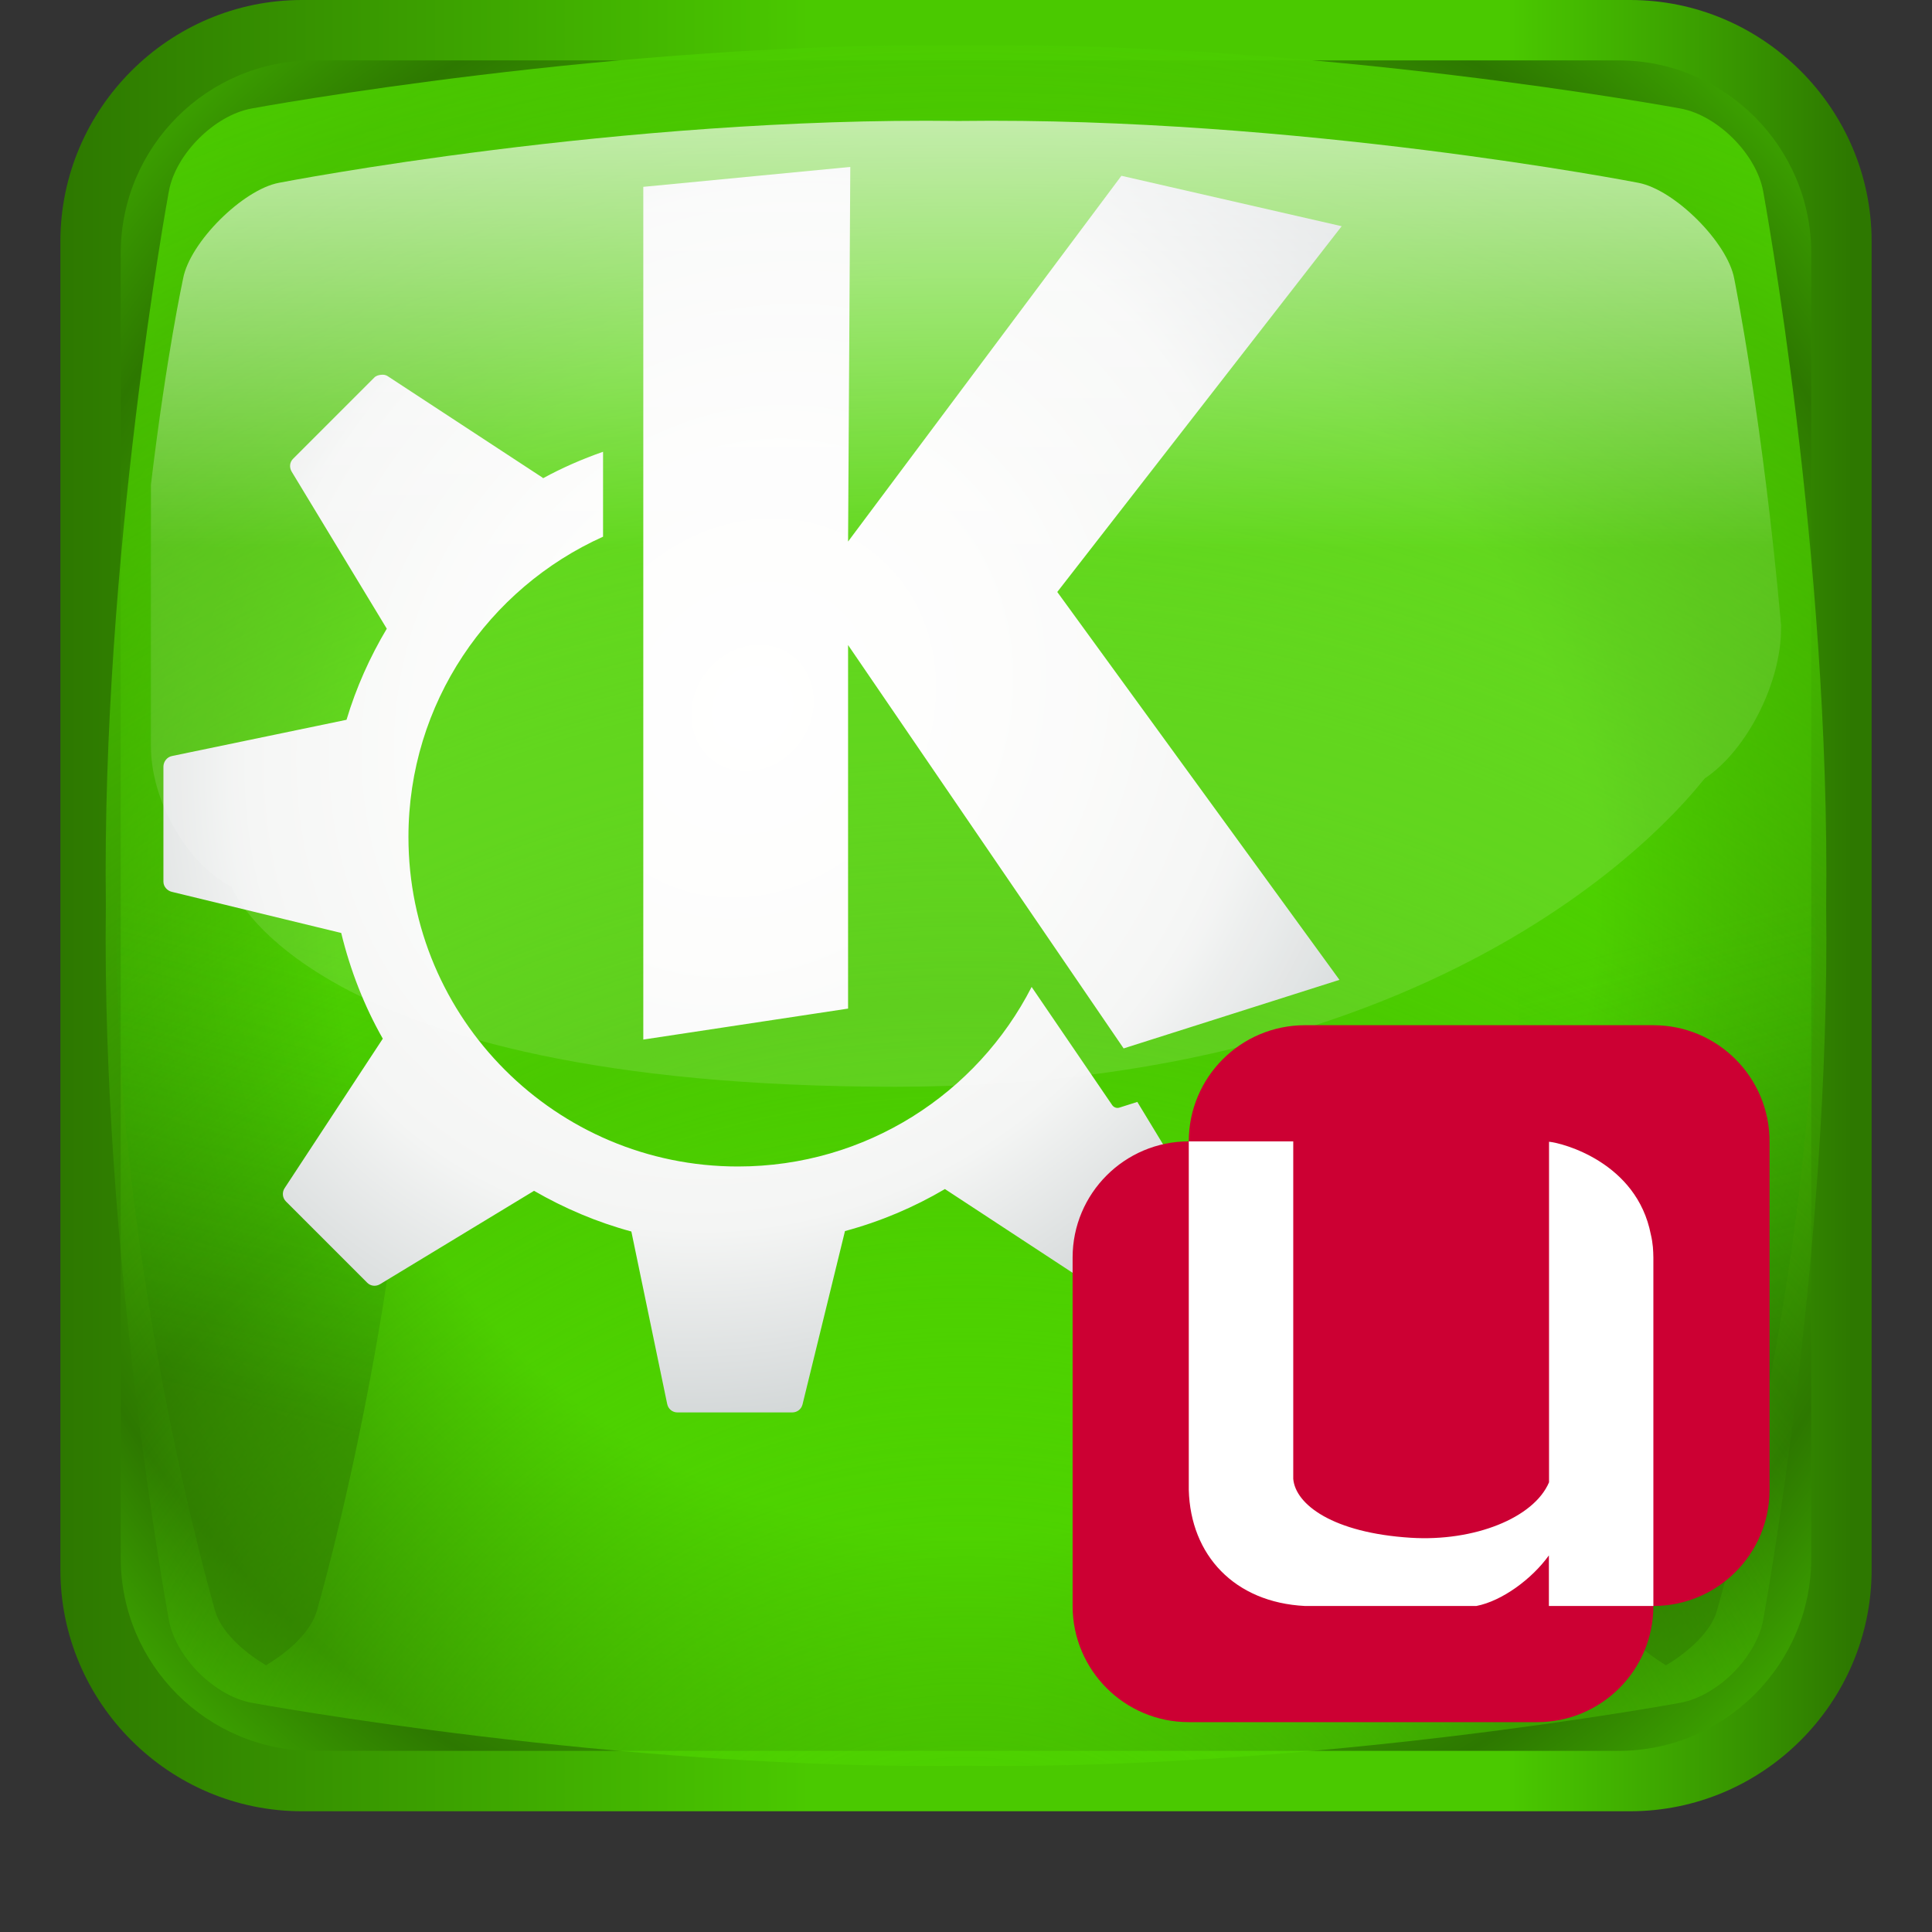 <svg xmlns="http://www.w3.org/2000/svg" xmlns:cc="http://web.resource.org/cc/" xmlns:svg="http://www.w3.org/2000/svg" xmlns:xlink="http://www.w3.org/1999/xlink" id="svg2250" width="128" height="128" version="1.0"><rect width="100%" height="100%" fill="#333333" stroke="none"/><defs id="defs2252"><radialGradient id="XMLID_27_" cx="76.764" cy="58.063" r="66.164" gradientTransform="matrix(0.94,0,0,0.94,4.215,4.133)" gradientUnits="userSpaceOnUse"><stop id="stop107" offset="0" stop-color="#fff" stop-opacity="1"/><stop id="stop109" offset=".328" stop-color="#fdfdfc" stop-opacity="1"/><stop id="stop111" offset=".677" stop-color="#f4f5f4" stop-opacity="1"/><stop id="stop113" offset="1" stop-color="#cacfd0" stop-opacity="1"/></radialGradient><radialGradient id="radialGradient5096" cx="110.743" cy="123.175" r="81.293" fx="110.743" fy="123.175" gradientTransform="matrix(1.073,0,0,-0.785,-88.14,159.474)" gradientUnits="userSpaceOnUse" xlink:href="#XMLID_27_"/><linearGradient id="linearGradient3215" x1="9.6" x2="129.6" y1="68.4" y2="68.4" gradientTransform="matrix(-1,-4.371139e-8,4.371139e-8,-1,139.201,136.8)" gradientUnits="userSpaceOnUse"><stop id="stop3221" offset="0" stop-color="#4ac900" stop-opacity="1"/><stop id="stop3227" offset=".5" stop-color="#58f000" stop-opacity="0"/><stop id="stop3233" offset="1" stop-color="#4ac900" stop-opacity="1"/></linearGradient><linearGradient id="linearGradient3213" x1="193.5" x2="193.5" y1="6.729" y2="155.168" gradientUnits="userSpaceOnUse" xlink:href="#linearGradient3215"/><radialGradient id="XMLID_25_" cx="66.137" cy=".754" r="81.971" gradientTransform="matrix(0.946,0,0,1,1051.132,-330.171)" gradientUnits="userSpaceOnUse"><stop id="stop95" offset=".13" stop-color="#fff" stop-opacity="1"/><stop id="stop97" offset=".5" stop-color="#fff" stop-opacity=".169"/></radialGradient><filter id="filter4446" width="1.584" height="1.115" x="-.292" y="-.057"><feGaussianBlur id="feGaussianBlur4448" stdDeviation="2.409"/></filter><linearGradient id="linearGradient4456" x1="108.005" x2="115.977" y1="72.341" y2="102.094" gradientUnits="userSpaceOnUse" xlink:href="#XMLID_23_"/><filter id="filter4442" width="1.584" height="1.115" x="-.292" y="-.057"><feGaussianBlur id="feGaussianBlur4444" stdDeviation="2.409"/></filter><linearGradient id="XMLID_23_" x1="115.977" x2="115.977" y1="72.4" y2="120.4" gradientUnits="userSpaceOnUse"><stop id="stop79" offset="0" stop-color="#2dc900" stop-opacity="0"/><stop id="stop81" offset="1" stop-color="#2d7800" stop-opacity="1"/></linearGradient><linearGradient id="linearGradient4454" x1="108.005" x2="115.977" y1="72.341" y2="102.094" gradientUnits="userSpaceOnUse" xlink:href="#XMLID_23_"/><clipPath id="clipPath4458"><use id="use4460" width="1" height="1" x="0" y="0" xlink:href="#XMLID_10_"/></clipPath><filter id="AI_Sfocatura_4"><feGaussianBlur id="feGaussianBlur6" stdDeviation="4"/></filter><radialGradient id="XMLID_21_" cx="69.6" cy="145.4" r="141" gradientTransform="translate(1047.343,-330.171)" gradientUnits="userSpaceOnUse"><stop id="stop58" offset=".337" stop-color="#4ac900" stop-opacity="0"/><stop id="stop60" offset=".58" stop-color="#4ac900" stop-opacity="1"/><stop id="stop62" offset="1" stop-color="#4ac900" stop-opacity="0"/></radialGradient><radialGradient id="XMLID_20_" cx="69.6" cy="68.4" r="85" gradientTransform="translate(1047.343,-330.171)" gradientUnits="userSpaceOnUse"><stop id="stop47" offset=".5" stop-color="#4ac900" stop-opacity="1"/><stop id="stop49" offset=".781" stop-color="#2d7800" stop-opacity="1"/><stop id="stop51" offset="1" stop-color="#4ac900" stop-opacity="1"/></radialGradient><linearGradient id="XMLID_18_" x1="9.6" x2="129.6" y1="68.4" y2="68.4" gradientTransform="matrix(-1,-4.371139e-8,4.371139e-8,-1,1186.544,-193.371)" gradientUnits="userSpaceOnUse"><stop id="stop13" offset="0" stop-color="#2d7800" stop-opacity="1"/><stop id="stop15" offset=".011" stop-color="#2d7800" stop-opacity="1"/><stop id="stop17" offset=".053" stop-color="#348c00" stop-opacity="1"/><stop id="stop19" offset=".099" stop-color="#3ba000" stop-opacity="1"/><stop id="stop21" offset=".148" stop-color="#42b400" stop-opacity="1"/><stop id="stop23" offset=".201" stop-color="#4ac900" stop-opacity="1"/><stop id="stop25" offset=".262" stop-color="#4ac900" stop-opacity="1"/><stop id="stop27" offset=".349" stop-color="#4ac900" stop-opacity="1"/><stop id="stop31" offset=".586" stop-color="#4ac900" stop-opacity="1"/><stop id="stop33" offset="1" stop-color="#2d7800" stop-opacity="1"/></linearGradient><filter id="filter4466"><feGaussianBlur id="feGaussianBlur4468" stdDeviation="2.32"/></filter><linearGradient id="linearGradient2328" x1="193.5" x2="193.5" y1="6.729" y2="155.168" gradientUnits="userSpaceOnUse" xlink:href="#linearGradient3215"/><linearGradient id="linearGradient2330" x1="193.5" x2="193.5" y1="6.729" y2="155.168" gradientUnits="userSpaceOnUse" xlink:href="#linearGradient3215"/><linearGradient id="linearGradient2352" x1="9.6" x2="129.6" y1="68.4" y2="68.4" gradientTransform="matrix(-1,-4.371139e-8,4.371139e-8,-1,1186.544,-193.371)" gradientUnits="userSpaceOnUse" xlink:href="#XMLID_18_"/><radialGradient id="radialGradient2354" cx="69.6" cy="68.4" r="85" gradientTransform="translate(1047.343,-330.171)" gradientUnits="userSpaceOnUse" xlink:href="#XMLID_20_"/><radialGradient id="radialGradient2356" cx="69.6" cy="145.4" r="141" gradientTransform="translate(1047.343,-330.171)" gradientUnits="userSpaceOnUse" xlink:href="#XMLID_21_"/><linearGradient id="linearGradient2358" x1="108.005" x2="115.977" y1="72.341" y2="102.094" gradientUnits="userSpaceOnUse" xlink:href="#XMLID_23_"/><linearGradient id="linearGradient2360" x1="108.005" x2="115.977" y1="72.341" y2="102.094" gradientUnits="userSpaceOnUse" xlink:href="#XMLID_23_"/><radialGradient id="radialGradient2362" cx="66.137" cy=".754" r="81.971" gradientTransform="matrix(0.946,0,0,1,1051.132,-330.171)" gradientUnits="userSpaceOnUse" xlink:href="#XMLID_25_"/><linearGradient id="linearGradient2364" x1="193.5" x2="193.5" y1="6.729" y2="155.168" gradientUnits="userSpaceOnUse" xlink:href="#linearGradient3215"/><linearGradient id="linearGradient2366" x1="193.5" x2="193.5" y1="6.729" y2="155.168" gradientUnits="userSpaceOnUse" xlink:href="#linearGradient3215"/><linearGradient id="linearGradient2368" x1="193.5" x2="193.5" y1="6.729" y2="155.168" gradientUnits="userSpaceOnUse" xlink:href="#linearGradient3215"/><radialGradient id="radialGradient2370" cx="110.743" cy="123.175" r="81.293" fx="110.743" fy="123.175" gradientTransform="matrix(1.073,0,0,-0.785,-88.14,159.474)" gradientUnits="userSpaceOnUse" xlink:href="#XMLID_27_"/><linearGradient id="linearGradient2255" x1="193.5" x2="193.5" y1="6.729" y2="155.168" gradientUnits="userSpaceOnUse" xlink:href="#linearGradient3215"/><linearGradient id="linearGradient2263" x1="193.5" x2="193.5" y1="6.729" y2="155.168" gradientUnits="userSpaceOnUse" xlink:href="#linearGradient3215"/><linearGradient id="linearGradient2235" x1="9.6" x2="129.6" y1="68.4" y2="68.4" gradientTransform="matrix(-1,-4.371139e-8,4.371139e-8,-1,133.601,132.4)" gradientUnits="userSpaceOnUse" xlink:href="#XMLID_18_"/><radialGradient id="radialGradient2237" cx="69.6" cy="68.4" r="85" gradientTransform="matrix(0.982,0,0,0.982,-4.379,-3.2)" gradientUnits="userSpaceOnUse" xlink:href="#XMLID_20_"/><radialGradient id="radialGradient2239" cx="69.6" cy="145.4" r="141" gradientTransform="translate(-5.6,-4.4)" gradientUnits="userSpaceOnUse" xlink:href="#linearGradient3215"/><linearGradient id="linearGradient2241" x1="108.005" x2="115.977" y1="72.341" y2="102.094" gradientUnits="userSpaceOnUse" xlink:href="#XMLID_23_"/><linearGradient id="linearGradient2243" x1="108.005" x2="115.977" y1="72.341" y2="102.094" gradientUnits="userSpaceOnUse" xlink:href="#XMLID_23_"/><radialGradient id="radialGradient2247" cx="110.743" cy="123.175" r="81.293" fx="110.743" fy="123.175" gradientTransform="matrix(0.414,-0.559,-0.499,-0.369,79.653,167.077)" gradientUnits="userSpaceOnUse" xlink:href="#XMLID_27_"/><linearGradient id="linearGradient2802" x1="67.629" x2="67.629" y1="-2.194" y2="78.851" gradientTransform="translate(0,2)" gradientUnits="userSpaceOnUse" xlink:href="#XMLID_25_"/><linearGradient id="linearGradient5604" x1="9.6" x2="129.6" y1="68.4" y2="68.4" gradientTransform="matrix(-1,-4.371139e-8,4.371139e-8,-1,133.601,132.4)" gradientUnits="userSpaceOnUse" xlink:href="#XMLID_18_"/><radialGradient id="radialGradient5606" cx="69.6" cy="68.4" r="85" gradientTransform="matrix(0.982,0,0,0.982,-4.379,-3.2)" gradientUnits="userSpaceOnUse" xlink:href="#XMLID_20_"/><radialGradient id="radialGradient5608" cx="69.6" cy="145.4" r="141" gradientTransform="translate(-5.6,-4.4)" gradientUnits="userSpaceOnUse" xlink:href="#linearGradient3215"/><linearGradient id="linearGradient5610" x1="108.005" x2="115.977" y1="72.341" y2="102.094" gradientUnits="userSpaceOnUse" xlink:href="#XMLID_23_"/><linearGradient id="linearGradient5612" x1="108.005" x2="115.977" y1="72.341" y2="102.094" gradientUnits="userSpaceOnUse" xlink:href="#XMLID_23_"/><radialGradient id="radialGradient5614" cx="110.743" cy="123.175" r="81.293" fx="110.743" fy="123.175" gradientTransform="matrix(0.414,-0.559,-0.499,-0.369,79.653,167.077)" gradientUnits="userSpaceOnUse" xlink:href="#XMLID_27_"/><linearGradient id="linearGradient5616" x1="67.629" x2="67.629" y1="-2.194" y2="78.851" gradientTransform="translate(0,2)" gradientUnits="userSpaceOnUse" xlink:href="#XMLID_25_"/><linearGradient id="linearGradient5619" x1="67.629" x2="67.629" y1="-2.194" y2="78.851" gradientTransform="translate(0,-2)" gradientUnits="userSpaceOnUse" xlink:href="#XMLID_25_"/><radialGradient id="radialGradient5622" cx="110.743" cy="123.175" r="81.293" fx="110.743" fy="123.175" gradientTransform="matrix(0.388,-0.524,-0.468,-0.346,64.535,147.555)" gradientUnits="userSpaceOnUse" xlink:href="#XMLID_27_"/><radialGradient id="radialGradient5632" cx="69.6" cy="145.4" r="141" gradientTransform="translate(-5.6,-8.4)" gradientUnits="userSpaceOnUse" xlink:href="#linearGradient3215"/><radialGradient id="radialGradient5635" cx="69.6" cy="68.4" r="85" gradientTransform="matrix(0.982,0,0,0.982,-4.379,-7.2)" gradientUnits="userSpaceOnUse" xlink:href="#XMLID_20_"/><linearGradient id="linearGradient5638" x1="9.6" x2="129.6" y1="68.4" y2="68.4" gradientTransform="matrix(-1,-4.371139e-8,4.371139e-8,-1,133.601,128.4)" gradientUnits="userSpaceOnUse" xlink:href="#XMLID_18_"/></defs><path id="path35" fill="url(#linearGradient5638)" d="M 4,16 C 4,7.2 11.2,0 20,0 L 108,0 C 116.8,0 124,7.2 124,16 L 124,104 C 124,112.8 116.8,120 108,120 L 20,120 C 11.2,120 4,112.8 4,104 L 4,16 z"/><path id="path53" fill="url(#radialGradient5635)" d="M 20.772,4 C 13.73,4 8,9.73 8,16.772 L 8,103.228 C 8,110.27 13.73,116 20.772,116 L 107.228,116 C 114.27,116 120,110.27 120,103.228 L 120,16.772 C 120,9.73 114.27,4 107.228,4 L 20.772,4 L 20.772,4 z"/><path id="path64" fill="url(#radialGradient5632)" fill-opacity="1" d="M 64.026,3.014 L 63.973,3.014 C 40.952,2.718 16.897,7.145 16.657,7.19 C 14.202,7.648 11.647,10.202 11.19,12.657 C 11.145,12.898 6.718,36.952 7.014,59.973 C 6.718,83.047 11.145,107.102 11.19,107.342 C 11.647,109.796 14.203,112.352 16.658,112.811 C 16.898,112.855 40.952,117.281 63.974,116.985 C 87.049,117.281 111.103,112.855 111.343,112.811 C 113.797,112.353 116.354,109.796 116.812,107.341 C 116.856,107.102 121.282,83.048 120.986,60.026 C 121.282,36.952 116.856,12.898 116.812,12.657 C 116.353,10.202 113.797,7.647 111.343,7.19 C 111.103,7.145 87.048,2.718 64.026,3.014 z"/><g id="g66" opacity=".6" transform="translate(-5.6,-8.4)"><defs id="defs68"><path id="XMLID_10_" d="M 69.626,12.145 L 69.574,12.145 C 46.847,11.853 23.102,16.222 22.865,16.267 C 20.441,16.718 17.919,19.241 17.468,21.664 C 17.424,21.901 13.054,45.647 13.346,68.374 C 13.054,91.151 17.424,114.897 17.468,115.135 C 17.919,117.558 20.442,120.08 22.866,120.533 C 23.103,120.577 46.848,124.946 69.575,124.654 C 92.354,124.946 116.099,120.577 116.336,120.533 C 118.759,120.081 121.282,117.557 121.734,115.134 C 121.778,114.898 126.147,91.153 125.855,68.425 C 126.147,45.648 121.778,21.902 121.734,21.664 C 121.281,19.241 118.758,16.718 116.336,16.267 C 116.098,16.222 92.352,11.853 69.626,12.145 z"/></defs><g id="g4450" clip-path="url(#clipPath4458)"><path id="path83" fill="url(#linearGradient5610)" d="M 119.344,21.665 C 118.967,20.387 117.669,19.089 115.977,18.074 C 114.284,19.089 112.988,20.386 112.612,21.665 C 112.542,21.902 105.647,45.648 106.108,68.375 C 105.647,91.152 112.542,114.898 112.612,115.136 C 112.988,116.414 114.286,117.712 115.977,118.727 C 117.671,117.711 118.968,116.415 119.344,115.135 C 119.413,114.899 126.307,91.154 125.847,68.426 C 126.307,45.648 119.414,21.902 119.344,21.665 z" opacity=".8"/><path id="path4438" fill="url(#linearGradient5612)" d="M 119.344,21.665 C 118.967,20.387 117.669,19.089 115.977,18.074 C 114.284,19.089 112.988,20.386 112.612,21.665 C 112.542,21.902 105.647,45.648 106.108,68.375 C 105.647,91.152 112.542,114.898 112.612,115.136 C 112.988,116.414 114.286,117.712 115.977,118.727 C 117.671,117.711 118.968,116.415 119.344,115.135 C 119.413,114.899 126.307,91.154 125.847,68.426 C 126.307,45.648 119.414,21.902 119.344,21.665 z" opacity=".8" transform="matrix(-1,0,0,1,139.2,0)"/></g></g><path id="path159" fill="url(#XMLID_29_)" stroke="#2c72c7" stroke-linejoin="round" stroke-width="2"/><path id="path5692_1_" fill="url(#radialGradient5622)" fill-opacity="1" d="M 56.334,11.06 L 42.62,12.379 L 42.62,68.874 L 56.187,66.822 L 56.187,42.736 L 74.443,69.46 L 88.742,64.918 L 70.047,39.22 L 88.889,14.987 L 74.296,11.646 L 56.187,35.879 L 56.334,11.06 z M 25.244,24.832 C 25.089,24.848 24.921,24.891 24.804,25.008 L 19.413,30.4 C 19.186,30.627 19.159,30.974 19.325,31.249 L 25.625,41.652 C 24.506,43.532 23.598,45.549 22.958,47.688 L 11.384,50.091 C 11.062,50.157 10.827,50.464 10.827,50.794 L 10.827,58.413 C 10.827,58.735 11.072,59.011 11.384,59.087 L 22.607,61.812 C 23.207,64.288 24.134,66.657 25.361,68.815 L 18.856,78.719 C 18.675,78.996 18.71,79.365 18.944,79.598 L 24.335,84.99 C 24.563,85.216 24.911,85.245 25.185,85.078 L 35.382,78.895 C 37.383,80.05 39.548,80.975 41.829,81.591 L 44.203,93.019 C 44.269,93.342 44.547,93.576 44.876,93.576 L 52.495,93.576 C 52.815,93.576 53.093,93.361 53.169,93.048 L 55.982,81.562 C 58.335,80.927 60.553,79.986 62.604,78.778 L 72.655,85.371 C 72.932,85.551 73.299,85.516 73.534,85.283 L 78.897,79.891 C 79.124,79.664 79.181,79.316 79.014,79.042 L 75.351,73.005 L 74.15,73.386 C 73.976,73.44 73.784,73.361 73.681,73.21 C 73.681,73.21 71.367,69.807 68.348,65.387 C 64.737,72.452 57.373,77.283 48.891,77.283 C 36.839,77.283 27.061,67.506 27.061,55.453 C 27.061,46.588 32.362,38.973 39.954,35.557 L 39.954,29.931 C 38.572,30.414 37.237,30.998 35.969,31.689 C 35.966,31.688 35.971,31.661 35.969,31.66 L 25.683,24.92 C 25.545,24.83 25.399,24.816 25.244,24.832 z"/><path id="path99" fill="url(#linearGradient5619)" fill-opacity="1" d="M 118,41.414 C 116.804,27.931 114.927,18.615 114.897,18.459 C 114.45,16.05 110.935,12.561 108.547,12.112 C 108.313,12.068 85.938,7.723 63.538,8.014 L 63.487,8.014 C 41.088,7.723 18.712,12.068 18.477,12.112 C 16.089,12.562 12.575,16.05 12.13,18.459 C 12.109,18.576 11.038,23.464 10,32.102 C 10,37.888 10,43.672 10,49.457 C 10,53.065 12.397,57.238 15.328,58.747 C 15.326,58.645 19.963,72 59.337,72 C 98.713,72 112.974,51.325 112.97,51.555 C 115.737,49.697 118,45.249 118,41.641 C 118,41.565 118,41.489 118,41.414 z" opacity=".7"/><g id="g3762" transform="matrix(1.263,0,0,1.263,71.063,67.01)"><path id="path55" fill="#c03" fill-opacity="1" fill-rule="evenodd" stroke="none" d="M 30.465,31.188 C 30.465,34.555 27.738,37.281 24.371,37.281 L 6.094,37.281 C 2.73,37.281 0,34.555 0,31.188 L 0,12.91 C 0,9.547 2.73,6.816 6.094,6.816 L 24.371,6.816 C 27.738,6.816 30.465,9.547 30.465,12.91 L 30.465,31.188 z"/><path id="path57" fill="#c03" fill-opacity="1" fill-rule="evenodd" stroke="none" d="M 36.559,25.098 C 36.559,28.461 33.832,31.188 30.465,31.188 L 12.188,31.188 C 8.82,31.188 6.094,28.461 6.094,25.098 L 6.094,6.816 C 6.094,3.453 8.82,0.723 12.188,0.723 L 30.465,0.723 C 33.832,0.723 36.559,3.453 36.559,6.816 L 36.559,25.098 z"/><path id="path59" fill="#fff" fill-rule="evenodd" stroke="none" d="M 30.441,12.379 L 30.441,12.367 L 30.441,12.367 C 30.418,12.129 30.383,11.91 30.332,11.703 C 29.598,7.91 25.688,6.898 24.992,6.836 L 24.992,24.699 C 24.199,26.57 21.066,27.82 17.73,27.609 C 13.66,27.352 11.691,25.871 11.574,24.52 L 11.574,6.816 L 6.094,6.816 L 6.094,25.094 C 6.184,28.531 8.496,31 12.184,31.188 L 21.18,31.188 C 22.535,30.926 24.102,29.762 24.984,28.535 L 24.984,31.188 L 25.777,31.188 L 30.441,31.188 L 30.465,31.188 L 30.465,12.91 C 30.465,12.723 30.453,12.547 30.441,12.379 z"/></g></svg>